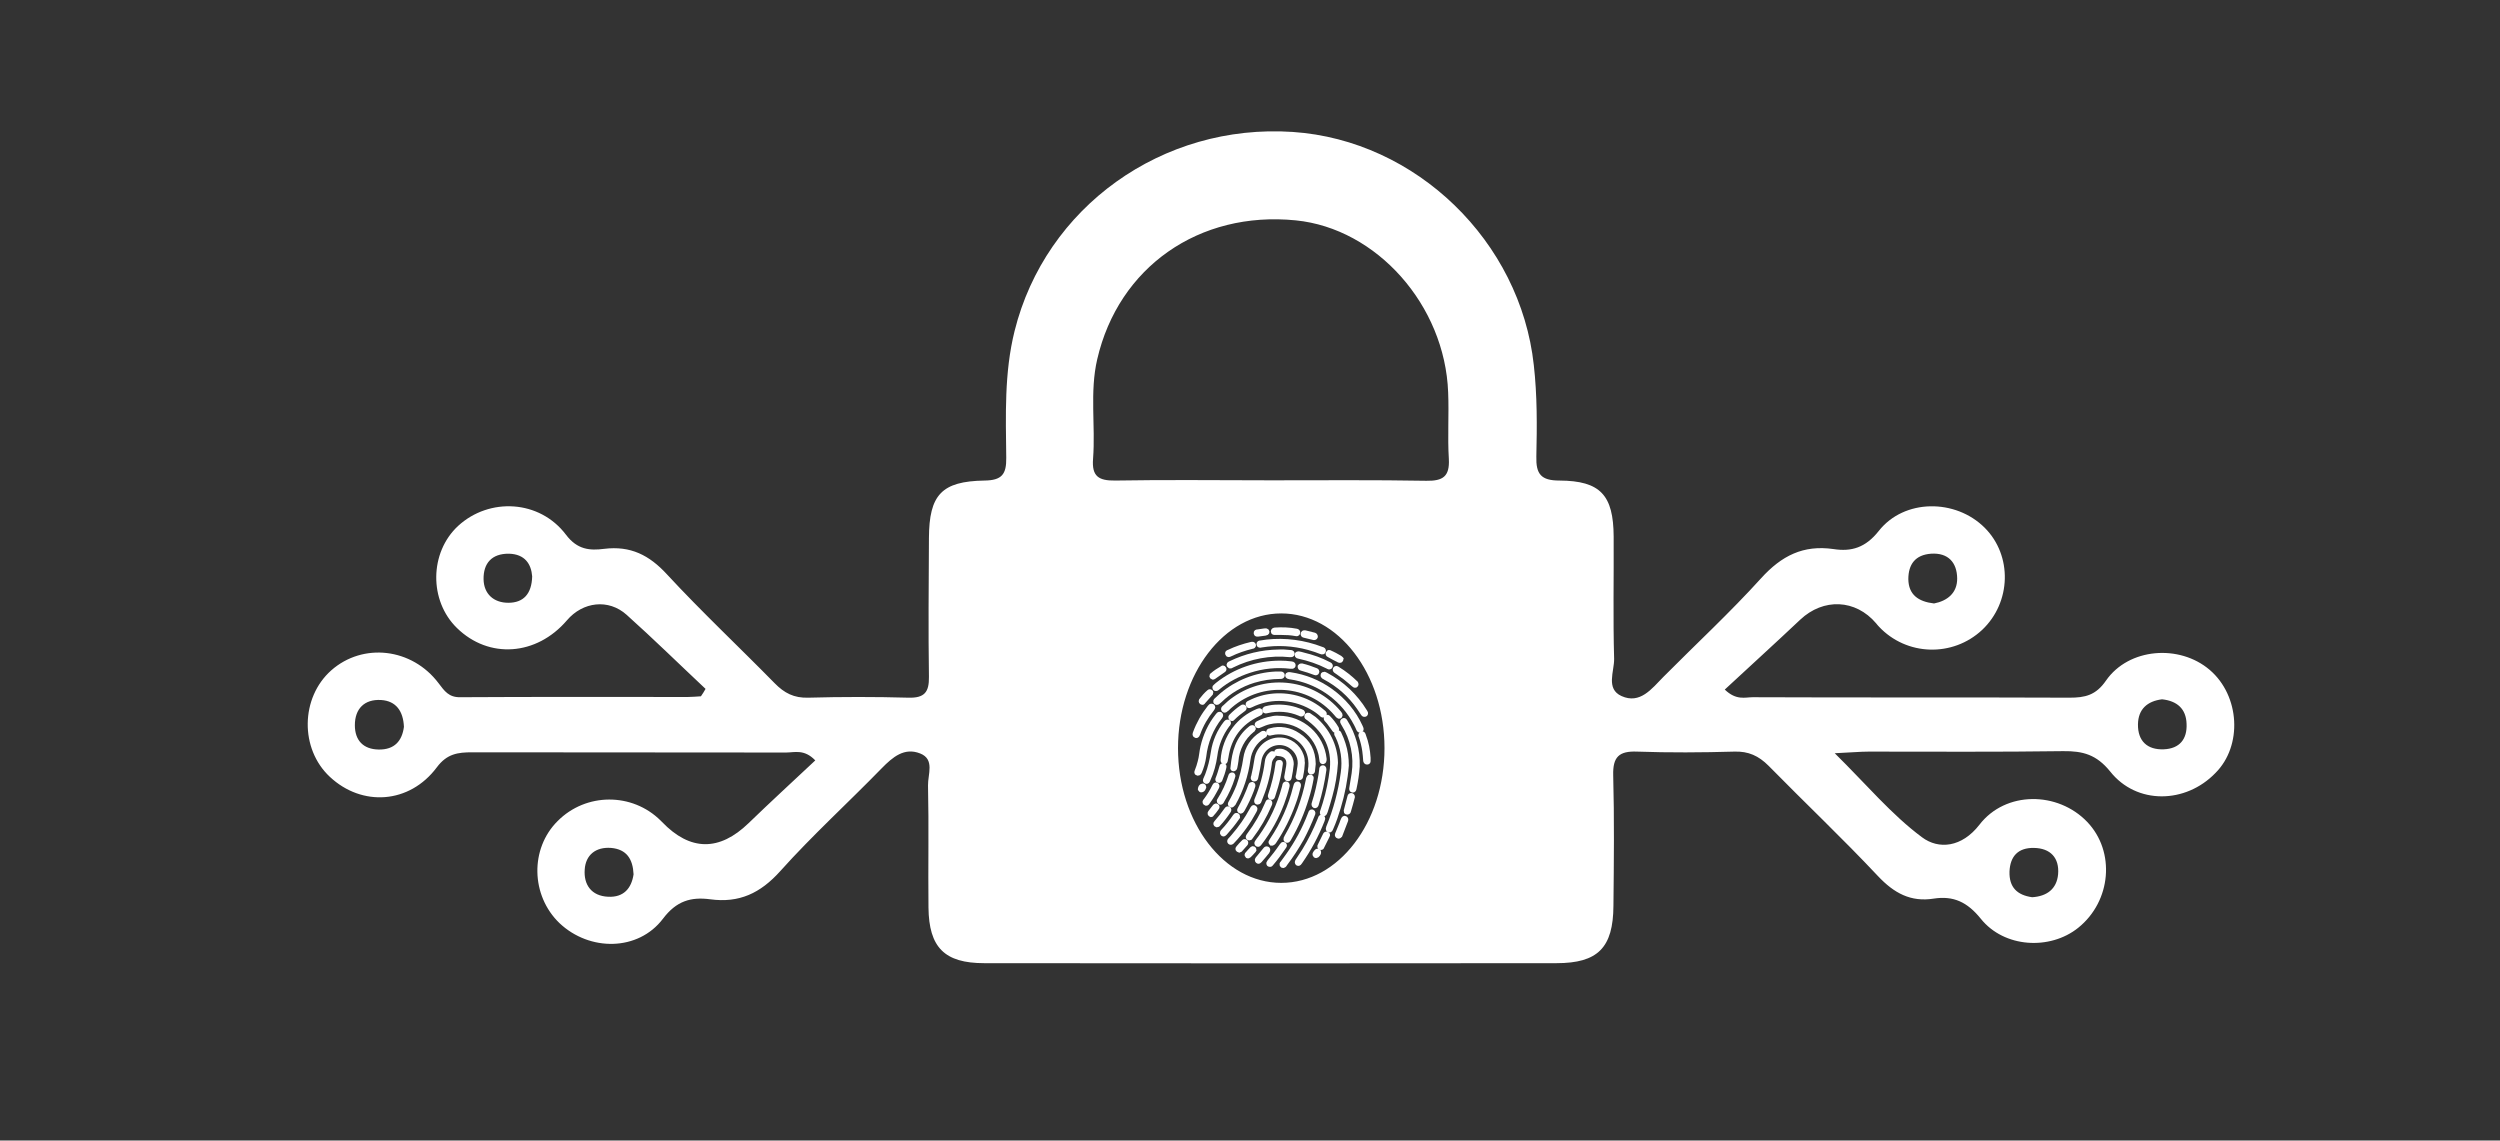 <?xml version="1.0" encoding="utf-8"?>
<!-- Generator: Adobe Illustrator 23.0.5, SVG Export Plug-In . SVG Version: 6.00 Build 0)  -->
<svg version="1.1" id="Layer_1" xmlns="http://www.w3.org/2000/svg" xmlns:xlink="http://www.w3.org/1999/xlink" x="0px" y="0px"
	 viewBox="0 0 1080 492.7" style="enable-background:new 0 0 1080 492.7;" xml:space="preserve">
<rect x="0" y="0" width="1080" height="492.7" fill="#333333" stroke="none"/>
<style type="text/css">
	.st0{fill:none;stroke:#FFFFFF;stroke-width:2;stroke-miterlimit:10;}
	.st1{fill:#FFFFFF;}
</style>
<title>Artboard 1biometric</title>
<g>
	<g>
		<path class="st0" d="M579,309c-0.1,0.5-0.5,0.7-0.9,0.3c-0.3-0.3-0.6-0.6-0.9-1c-11.6-13.6-32-15.1-45.6-3.5
			c-0.5,0.4-1,0.9-1.5,1.4c0,0.1-0.1,0.1-0.2,0.1c-0.4,0.3-0.7,0.9-1.2,0.4s0-0.9,0.4-1.2c1.3-1.3,2.7-2.5,4.3-3.6
			c14.3-10,33.8-7.4,45,6C578.6,308.3,579,308.5,579,309z"/>
		<path class="st0" d="M577,329.6c-0.3,4.8-1.1,9.6-2.4,14.2c-0.6,2.3-1.3,4.5-2,6.7c-0.1,0.3-0.2,0.5-0.3,0.7
			c-0.2,0.4-0.4,0.5-0.8,0.4s-0.3-0.5-0.3-0.8c0.4-1.3,0.8-2.5,1.2-3.7c1.5-4.9,2.5-9.9,3.1-15c0.8-8.9-2.6-15.9-9.6-21.3
			c-0.3-0.3-0.7-0.5-1.1-0.8c-0.3-0.1-0.4-0.5-0.3-0.8c0,0,0-0.1,0.1-0.1c0.2-0.2,0.5-0.3,0.8-0.1c0,0,0,0,0.1,0
			c0.7,0.5,1.5,1,2.2,1.5C573.4,315.3,576.9,322.2,577,329.6z"/>
		<path class="st0" d="M581.7,330.7c-0.5,6.2-1.7,12.3-3.5,18.2c-0.9,3-1.9,6-3.2,8.9c-0.2,0.4-0.3,1-0.9,0.8s-0.3-0.8-0.2-1.2
			c3.1-7.5,5.2-15.4,6.3-23.5c0.8-5.5,0-11-2.4-16c0-0.1-0.1-0.2-0.2-0.3c-0.2-0.4-0.5-0.9,0.1-1.1s0.7,0.2,0.9,0.6
			c0.7,1.4,1.2,2.8,1.7,4.3C581.3,324.4,581.7,327.6,581.7,330.7z"/>
		<path class="st0" d="M562.7,329.6c-0.1,1.8-0.3,3.6-0.7,5.4c-0.1,0.5,0,1.1-0.8,1s-0.4-0.8-0.3-1.2c0.2-1.2,0.4-2.4,0.6-3.7
			c0.6-3.5-1-7-4.1-8.9c-4.2-2.6-9.6-1.3-12.2,2.9c-0.6,1-1,2-1.2,3.1c-0.4,2.5-0.8,5-1.4,7.5c-0.1,0.4-0.1,1-0.8,0.9
			s-0.5-0.7-0.3-1.2c0.6-2.4,1-4.8,1.4-7.3c0.8-5.5,5.9-9.2,11.3-8.4c4.3,0.6,7.7,4,8.4,8.3C562.6,328.5,562.6,329,562.7,329.6z"/>
		<path class="st0" d="M557.4,291.4c6.3,0.9,12.2,3.3,17.4,7c5.6,4,10.1,9.3,12.9,15.5c0.1,0.2,0.2,0.5,0.3,0.7s0.2,0.7-0.2,0.9
			s-0.7-0.1-0.9-0.5c-0.6-1.5-1.4-2.9-2.2-4.3c-5.9-9.9-15.9-16.5-27.2-18.2c-0.2,0-0.3,0-0.5-0.1c-0.3-0.1-0.8-0.1-0.8-0.6
			S556.8,291.3,557.4,291.4z"/>
		<path class="st0" d="M552.4,310.2c10.1,0,18.6,7.6,19.7,17.6c0,0.2,0,0.4,0,0.6s-0.1,0.6-0.5,0.7s-0.6-0.2-0.6-0.6
			c-0.2-1-0.2-2-0.5-3c-2.4-9.9-12.3-15.9-22.2-13.6c-1.3,0.3-2.6,0.8-3.9,1.4l-0.3,0.1c-0.3,0.2-0.7,0.3-1-0.1s0.1-0.7,0.5-0.9
			c1.8-0.9,3.7-1.6,5.6-1.9C550.3,310.2,551.4,310.1,552.4,310.2z"/>
		<path class="st0" d="M553,286.4c1.6,0,3.2,0.1,4.7,0.3c0.4,0.1,1,0,1,0.7s-0.7,0.5-1.2,0.5c-6-0.7-12-0.1-17.8,1.8
			c-4.9,1.6-9.5,4-13.5,7.3c-0.2,0.2-0.5,0.4-0.7,0.5c-0.3,0.1-0.6,0-0.7-0.2c-0.1-0.2-0.1-0.5,0.1-0.6c0.3-0.3,0.7-0.6,1-0.9
			C533.7,289.6,543.2,286.4,553,286.4z"/>
		<path class="st0" d="M531.9,347.9c-0.7-0.3-0.5-0.7-0.2-1.2c1.3-2.3,2.4-4.6,3.4-7.1c1.4-3.9,2.4-7.9,3-12
			c0.6-4.3,3.1-8.2,6.9-10.5c0.4-0.3,0.9-0.7,1.3-0.1s-0.2,0.8-0.6,1c-3.6,2.2-6,6-6.5,10.2c-0.9,6.6-3,13-6.3,18.9
			C532.3,347.7,532.2,347.9,531.9,347.9z"/>
		<path class="st0" d="M552.5,301.8c-4.2,0-8.3,1-12,2.8c-0.1,0-0.1,0.1-0.2,0.1c-0.4,0.1-0.8,0.5-1.1-0.1s0.1-0.8,0.6-1
			c3.3-1.7,6.8-2.7,10.5-3c7.6-0.6,15.2,1.8,21,6.8l0.5,0.4c0.3,0.3,0.6,0.6,0.2,1s-0.7,0.2-1-0.1c-1.3-1.2-2.7-2.2-4.3-3.1
			C562.5,303.2,557.5,301.8,552.5,301.8z"/>
		<path class="st0" d="M551.1,291.1h1.8c0.5,0,1.1-0.1,1.1,0.6s-0.7,0.6-1.1,0.6c-3.8,0-7.6,0.6-11.3,1.7
			c-5.5,1.7-10.5,4.6-14.6,8.6l-0.6,0.5c-0.3,0.3-0.7,0.6-1.1,0.3s-0.1-0.8,0.2-1c0.8-0.7,1.5-1.4,2.3-2.1
			C534.4,294.7,542.6,291.5,551.1,291.1z"/>
		<path class="st0" d="M586.4,331.1c-0.2,3.2-0.7,6.4-1.4,9.6c-0.1,0.4-0.2,0.8-0.7,0.7s-0.5-0.5-0.4-1c0.3-2.1,0.7-4.1,1-6.2
			c1.1-7.4-0.5-15-4.4-21.3c-0.1-0.2-0.2-0.3-0.3-0.5c-0.2-0.4-0.5-0.7,0-1.1s0.8,0.1,1,0.5c1.8,2.8,3.1,5.9,4,9.1
			C586.1,324.2,586.5,327.6,586.4,331.1z"/>
		<path class="st0" d="M567.4,330c-0.1,0.8-0.2,1.8-0.3,2.8c0,0.4-0.1,0.8-0.6,0.8s-0.6-0.5-0.5-0.9c0.4-2,0.3-4-0.1-5.9
			c-1.7-7.4-9.1-11.9-16.5-10.2c0,0-0.1,0-0.1,0c-0.4,0.1-0.7,0.3-1.1,0.1c-0.2-0.1-0.3-0.4-0.2-0.6c0.1-0.4,0.5-0.5,0.8-0.5
			c4.1-1.2,8.5-0.4,12,2C565.2,320.4,567.3,324.5,567.4,330z"/>
		<path class="st0" d="M556.1,339.6c-0.6,2.5-1.4,5-2.3,7.4c-2.3,6.1-5.5,11.9-9.5,17.1l-0.4,0.5c-0.2,0.3-0.5,0.3-0.8,0.1
			c0,0,0,0,0,0c-0.2-0.2-0.3-0.5-0.1-0.8c0,0,0,0,0,0c0.5-0.7,1-1.5,1.6-2.2c4.7-6.6,8.1-13.9,10.2-21.7c0.1-0.3,0.1-0.6,0.2-0.9
			s0.3-0.6,0.7-0.5S556.2,339.1,556.1,339.6z"/>
		<path class="st0" d="M566.5,336.3c-0.5,2.9-1.2,5.8-2.1,8.6c-1.8,6-4.3,11.8-7.5,17.3c-0.1,0.2-0.2,0.4-0.4,0.6
			c-0.1,0.3-0.5,0.4-0.7,0.2c0,0,0,0-0.1,0c-0.3-0.2-0.3-0.5-0.2-0.8c0,0,0,0,0,0c0.1-0.3,0.3-0.5,0.4-0.8
			c4.4-7.6,7.5-15.8,9.2-24.4c0-0.3,0.1-0.5,0.2-0.8s0.2-0.6,0.7-0.6S566.6,336,566.5,336.3z"/>
		<path class="st0" d="M528.3,328.4c0.3-4.9,2.1-9.7,5.1-13.6c2.5-3.3,5.9-5.9,9.7-7.5c0.3-0.1,0.6-0.2,0.8-0.3
			c0.2-0.1,0.5,0,0.6,0.3c0.1,0.2,0.1,0.5-0.1,0.7c-0.2,0.1-0.5,0.3-0.7,0.4c-8,3.7-12.7,9.9-14,18.6c-0.1,0.5-0.2,1-0.3,1.5
			s-0.2,0.7-0.6,0.6S528.3,328.8,528.3,328.4z"/>
		<path class="st0" d="M552.3,281.6c1.7-0.1,3.3,0,5,0.2c0.4,0,1,0,1,0.6s-0.6,0.5-1,0.5c-8.6-0.9-17.3,0.7-25.1,4.6
			c-0.4,0.2-0.8,0.6-1.2,0s0.3-0.8,0.7-1C538.1,283.4,545.1,281.7,552.3,281.6z"/>
		<path class="st0" d="M571.8,281.2c-0.1,0.6-0.6,0.6-1.1,0.4c-1.8-0.7-3.6-1.3-5.4-1.8c-6.6-1.8-13.5-2.2-20.3-1.1
			c-0.2,0-0.3,0-0.4,0.1c-0.4,0-0.8,0-0.8-0.5s0.3-0.6,0.7-0.6c0.9-0.1,1.8-0.3,2.7-0.4c8-0.9,16.2,0.2,23.7,3.1
			C571.7,280.6,571.8,280.8,571.8,281.2z"/>
		<path class="st0" d="M561,339.5c-0.6,2.5-1.3,5-2.2,7.4c-2.1,5.9-4.9,11.5-8.3,16.6c-0.1,0.2-0.3,0.4-0.5,0.6
			c-0.2,0.2-0.5,0.3-0.7,0.2c0,0,0,0-0.1,0c-0.2-0.2-0.3-0.5-0.1-0.7c0.1-0.2,0.3-0.5,0.4-0.7c4.7-7,8.1-14.7,10.1-22.8
			c0.1-0.3,0.2-0.6,0.3-1c0.1-0.3,0.3-0.5,0.7-0.5C560.9,338.7,561.1,339,561,339.5z"/>
		<path class="st0" d="M517.4,334.1c-0.6-0.1-0.5-0.6-0.3-1c0.5-1.3,1-2.7,1.3-4c0.6-2.1,0.7-4.4,1.2-6.5c1.1-4.8,3.2-9.4,6.3-13.3
			c0.2-0.2,0.3-0.4,0.5-0.6c0.2-0.2,0.5-0.3,0.8-0.1c0,0,0,0,0,0c0.2,0.2,0.3,0.6,0.1,0.8c0,0,0,0,0,0l-0.2,0.3
			c-3.9,4.9-6.3,10.9-7,17.1c-0.3,2.3-1,4.6-1.9,6.7C518.1,333.7,518,334.1,517.4,334.1z"/>
		<path class="st0" d="M530.8,312.3c-0.1,0.3-0.2,0.6-0.5,0.8c-2.9,3.9-4.8,8.5-5.4,13.3c-0.5,3.5-1.4,7-2.9,10.2
			c-0.1,0.2-0.2,0.5-0.3,0.7c-0.1,0.3-0.5,0.4-0.7,0.3c0,0,0,0,0,0c-0.3-0.1-0.4-0.5-0.3-0.7c0,0,0,0,0,0c0.3-0.7,0.6-1.4,0.9-2.1
			c1.2-3.2,2-6.5,2.5-9.9c0.7-4.6,2.6-8.9,5.4-12.5c0.3-0.3,0.5-0.7,1-0.5C530.7,311.8,530.8,312.1,530.8,312.3z"/>
		<path class="st0" d="M554.3,374c-0.2,0-0.4-0.1-0.5-0.3c-0.1-0.3-0.1-0.6,0.2-0.8c0.8-1.1,1.6-2.2,2.4-3.3
			c3.9-5.5,7.1-11.4,9.5-17.7c0.1-0.2,0.1-0.4,0.2-0.5c0.1-0.4,0.3-0.9,0.8-0.7s0.4,0.7,0.2,1.1c-1.4,3.6-3,7.1-4.8,10.5
			c-2.1,3.7-4.4,7.3-7,10.7C555,373.5,554.8,373.9,554.3,374z"/>
		<path class="st0" d="M572.1,291.2c0.2,0.1,0.5,0.2,0.7,0.3c6.9,3.7,12.7,9.1,16.8,15.8c0.1,0.2,0.2,0.3,0.3,0.5
			c0.2,0.3,0.1,0.6-0.1,0.8c-0.3,0.2-0.7,0.1-0.9-0.2c-0.6-0.9-1.2-1.8-1.8-2.7c-3.8-5.5-8.9-10-14.8-13.1c-0.3-0.1-0.5-0.3-0.7-0.5
			c-0.1-0.1-0.2-0.3-0.1-0.5C571.5,291.3,571.8,291.2,572.1,291.2z"/>
		<path class="st0" d="M571.5,353.7c0,0.1-0.1,0.4-0.2,0.6c-2.5,6.4-5.7,12.4-9.6,18c-0.1,0.1-0.2,0.3-0.3,0.4
			c-0.2,0.3-0.5,0.5-0.8,0.3s-0.3-0.6-0.1-1c1-1.5,2-3,3-4.6c2.6-4.3,4.8-8.7,6.7-13.4c0.1-0.3,0.2-0.6,0.3-0.8
			c0.1-0.2,0.4-0.3,0.7-0.2c0,0,0,0,0,0C571.4,353.2,571.5,353.4,571.5,353.7z"/>
		<path class="st0" d="M543.3,346.6c-0.3,0-0.6-0.2-0.5-0.6c0-0.3,0.1-0.5,0.2-0.7c2.2-5.2,3.7-10.6,4.4-16.2
			c0.1-1.3,0.7-2.5,1.7-3.3c0.3-0.3,0.7-0.5,1-0.1s0.1,0.6-0.2,0.9c-0.9,0.9-1.5,2.2-1.5,3.5c-0.7,5.4-2.2,10.6-4.3,15.6
			C544,346,543.9,346.6,543.3,346.6z"/>
		<path class="st0" d="M532.6,331.3c0.6-6.4,2.2-12.3,7.4-16.5c0.2-0.2,0.5-0.4,0.7-0.5c0.2-0.1,0.6-0.1,0.7,0.2
			c0.2,0.2,0.1,0.5-0.1,0.7l-0.3,0.2c-4.1,3.3-6.6,8.1-7,13.4c-0.1,0.9-0.3,1.8-0.5,2.8c-0.1,0.4-0.3,0.6-0.7,0.6
			S532.5,331.7,532.6,331.3z"/>
		<path class="st0" d="M542.2,349.6c-0.1,0.2-0.2,0.5-0.3,0.7c-2.5,4.7-5.6,9.1-9.3,13c-0.1,0.2-0.3,0.3-0.5,0.5
			c-0.2,0.2-0.6,0.2-0.8,0c-0.2-0.2-0.2-0.6,0-0.8c0,0,0,0,0,0c0.6-0.6,1.2-1.3,1.7-1.9c3-3.5,5.6-7.2,7.8-11.3
			c0.1-0.3,0.3-0.5,0.5-0.8c0.1-0.2,0.4-0.3,0.6-0.1C542.1,349.1,542.3,349.3,542.2,349.6z"/>
		<path class="st0" d="M548.6,347.2l-0.2,0.5c-2.1,4.9-4.8,9.6-8,13.8c-0.1,0.2-0.3,0.4-0.4,0.5c-0.2,0.1-0.4,0.1-0.6,0
			c-0.2-0.1-0.3-0.4-0.2-0.6c0,0,0,0,0,0c0.1-0.3,0.3-0.5,0.5-0.8c3.1-4.1,5.7-8.6,7.7-13.3c0.1-0.2,0.2-0.5,0.3-0.7
			c0.1-0.3,0.4-0.4,0.7-0.2c0,0,0,0,0,0C548.6,346.5,548.7,346.8,548.6,347.2z"/>
		<path class="st0" d="M572,332.6c-0.7,5.1-1.8,10-3.3,14.9c-0.1,0.4-0.4,0.8-0.8,0.6s-0.4-0.7-0.2-1.2c1.3-4,2.2-8.1,2.9-12.2
			c0.1-0.8,0.2-1.6,0.3-2.3c0-0.4,0.1-0.8,0.6-0.8S572,332.1,572,332.6z"/>
		<path class="st0" d="M551.9,305.4c3.5-0.1,6.9,0.6,10.1,1.9c0.4,0.2,1,0.3,0.7,0.9s-0.8,0.3-1.2,0.1c-4.4-1.9-9.4-2.3-14.1-1.2
			c-0.4,0.1-1,0.3-1.1-0.3s0.5-0.7,0.9-0.8C548.8,305.6,550.3,305.4,551.9,305.4z"/>
		<path class="st0" d="M553.2,329.9c-0.2,1.9-0.6,3.8-1,5.8c-0.6,2.7-1.4,5.4-2.3,8.1c-0.1,0.4-0.3,0.9-0.8,0.7s-0.4-0.6-0.3-1
			c1.5-4.4,2.6-8.9,3.2-13.4c0-0.4,0.1-0.9,0.7-0.8C553.1,329.2,553.2,329.5,553.2,329.9z"/>
		<path class="st0" d="M557.9,330.1c-0.2,2-0.5,3.9-0.9,5.8c-0.1,0.4-0.2,0.7-0.7,0.6s-0.5-0.5-0.5-0.9c0.3-1.5,0.5-3,0.8-4.5
			c0.6-3.4-1-5.3-4.4-5.5c-0.4,0-0.8,0-0.8-0.5s0.4-0.6,0.8-0.6C555.1,324,557.9,326.6,557.9,330.1z"/>
		<path class="st0" d="M561.1,282.4c0.6,0.1,1.3,0.3,2,0.5c3.8,0.9,7.5,2.2,10.9,4c0.4,0.2,1,0.4,0.7,1s-0.8,0.2-1.2,0
			c-3.9-2-8.1-3.4-12.3-4.3c-0.4-0.1-0.9-0.1-0.9-0.7S560.7,282.5,561.1,282.4z"/>
		<path class="st0" d="M524,305.5c-0.1,0.3-0.2,0.6-0.4,0.8c-2.6,3.2-4.7,6.8-6.1,10.7c-0.2,0.4-0.3,1-0.9,0.8
			c-0.6-0.2-0.4-0.7-0.3-1.1c1.5-4.1,3.6-7.8,6.3-11.2c0.2-0.3,0.5-0.6,0.9-0.5C523.9,305.1,524,305.3,524,305.5z"/>
		<path class="st0" d="M532.7,335.3c0,0.1-0.1,0.4-0.2,0.6c-1.1,3.5-2.6,6.8-4.5,9.9l-0.2,0.4c-0.2,0.3-0.5,0.7-0.9,0.3
			s-0.3-0.6,0-1c2-3.2,3.6-6.6,4.7-10.2c0.1-0.4,0.3-0.7,0.8-0.6C532.5,334.7,532.7,334.9,532.7,335.3z"/>
		<path class="st0" d="M536,350.5c-0.5-0.1-0.7-0.5-0.5-0.8c1.9-3.4,3.5-6.9,4.8-10.5c0.1-0.3,0.3-0.4,0.6-0.4c0,0,0.1,0,0.1,0
			c0.3,0.1,0.4,0.4,0.3,0.7c0,0,0,0,0,0.1c-0.2,0.6-0.4,1.2-0.6,1.8c-1.1,2.9-2.4,5.6-3.9,8.3C536.6,350,536.4,350.4,536,350.5z"/>
		<path class="st0" d="M591.1,327.4c0,0.4,0,0.8,0,1.2s0,0.7-0.5,0.7s-0.6-0.3-0.7-0.7c-0.1-1.4-0.2-2.8-0.4-4.2
			c-0.3-2.1-0.8-4.2-1.5-6.2c-0.2-0.4-0.4-0.9,0.2-1.2s0.8,0.4,0.9,0.8C590.3,320.9,590.9,324.1,591.1,327.4z"/>
		<path class="st0" d="M541.6,278.7c0,0.4-0.3,0.6-0.7,0.6c-3.3,0.8-6.5,1.9-9.6,3.4c-0.4,0.2-0.8,0.3-1-0.2s0.1-0.7,0.5-0.8
			c3.1-1.5,6.4-2.6,9.8-3.4C541.1,278.2,541.5,278.2,541.6,278.7z"/>
		<path class="st0" d="M585.9,295.6c0,0.2-0.1,0.4-0.3,0.5c-0.3,0.1-0.6-0.1-0.8-0.3c-1.2-1-2.4-2.1-3.7-3.1s-2.6-1.8-3.8-2.7
			c-0.3-0.2-0.8-0.5-0.5-1s0.7-0.3,1.1,0c2.8,1.7,5.3,3.7,7.7,6C585.6,295.1,585.9,295.3,585.9,295.6z"/>
		<path class="st0" d="M553.6,273.3h-2.8c-0.4,0-0.8,0-0.8-0.5s0.3-0.6,0.8-0.7c3.1-0.2,6.2-0.1,9.3,0.5c0.4,0.1,0.7,0.3,0.6,0.8
			s-0.5,0.5-0.9,0.4C557.7,273.4,555.6,273.3,553.6,273.3z"/>
		<path class="st0" d="M548.6,373.5c-0.2,0-0.5-0.1-0.5-0.3c-0.1-0.3,0-0.6,0.2-0.8c0.9-1.2,1.9-2.3,2.8-3.5s1.8-2.4,2.6-3.6
			c0.3-0.4,0.5-0.8,1-0.5s0.2,0.7-0.1,1.1c-1.7,2.5-3.5,5-5.5,7.3C549.1,373.3,548.9,373.5,548.6,373.5z"/>
		<path class="st0" d="M534.7,352.9c-0.1,0.1-0.2,0.3-0.3,0.5c-1.6,2.3-3.3,4.4-5.2,6.5c-0.3,0.3-0.6,0.7-1,0.3s-0.1-0.8,0.2-1.1
			c1.9-2,3.6-4.2,5.1-6.4c0.2-0.3,0.4-0.6,0.8-0.5S534.7,352.6,534.7,352.9z"/>
		<path class="st0" d="M525.3,339c0.6,0.1,0.6,0.6,0.4,1c-0.7,1.2-1.3,2.5-2,3.6c-0.6,1-1.3,2-2,3c-0.2,0.4-0.6,0.7-1,0.3
			s-0.2-0.7,0.1-1c1.5-2,2.8-4.1,3.9-6.4C524.8,339.3,525,339,525.3,339z"/>
		<path class="st0" d="M525.7,356.4c-0.6-0.2-0.7-0.6-0.3-1c1.6-1.8,3.1-3.7,4.5-5.7c0.2-0.3,0.5-0.5,0.8-0.3s0.3,0.6,0.1,0.9
			c-1.4,2.1-2.9,4.1-4.6,5.9C526,356.3,525.9,356.4,525.7,356.4z"/>
		<path class="st0" d="M578.2,361.3c-0.7-0.2-0.6-0.6-0.4-1.1l1.8-4.4c0.2-0.6,0.4-1.2,0.7-1.8c0.2-0.4,0.4-0.7,0.8-0.5
			s0.4,0.5,0.3,0.9c-0.8,2.2-1.7,4.3-2.5,6.5C578.7,361.1,578.5,361.3,578.2,361.3z"/>
		<path class="st0" d="M581.5,350.2l1.6-6.1c0-0.3,0.3-0.5,0.6-0.5c0,0,0,0,0.1,0c0.3,0,0.5,0.3,0.5,0.6c0,0.1,0,0.1,0,0.1
			c-0.5,2-1.1,4.1-1.7,6.1c0,0.3-0.3,0.5-0.6,0.5c0,0-0.1,0-0.1,0C581.5,350.9,581.5,350.6,581.5,350.2z"/>
		<path class="st0" d="M562.4,287.6c2.1,0.5,4.1,1.2,6.1,2c0.3,0.1,0.6,0.4,0.4,0.8c-0.1,0.3-0.5,0.4-0.7,0.3c0,0,0,0,0,0
			c-2-0.8-4-1.4-6.1-2c-0.3,0-0.5-0.3-0.5-0.6c0-0.1,0-0.1,0-0.2C561.8,287.6,562.1,287.6,562.4,287.6z"/>
		<path class="st0" d="M532.2,310.5c-0.2,0-0.4-0.1-0.5-0.3c-0.1-0.2-0.1-0.5,0.1-0.7c1.5-1.5,3.1-2.9,4.8-4c0.2-0.2,0.6-0.2,0.8,0
			c0,0,0,0,0,0c0.2,0.2,0.2,0.5,0,0.7c0,0-0.1,0.1-0.1,0.1c-1.7,1.2-3.3,2.5-4.8,4C532.4,310.5,532.3,310.5,532.2,310.5z"/>
		<path class="st0" d="M528.8,331.5c-0.4,1.8-1,3.6-1.7,5.3c-0.1,0.3-0.4,0.5-0.7,0.4c0,0,0,0,0,0c-0.4-0.1-0.5-0.5-0.3-0.8
			c0.7-1.7,1.2-3.5,1.7-5.2c0.1-0.4,0.3-0.6,0.7-0.5S528.9,331,528.8,331.5z"/>
		<path class="st0" d="M577.5,315c0,0.2-0.1,0.5-0.3,0.5c-0.4,0.2-0.6,0-0.8-0.3c-0.7-1-1.4-2-2.1-2.9c-0.4-0.5-0.8-1-1.3-1.5
			c-0.2-0.2-0.2-0.6,0-0.8c0,0,0,0,0,0c0.2-0.2,0.5-0.3,0.7-0.1c0,0,0,0,0.1,0.1c1.4,1.4,2.6,3,3.6,4.7
			C577.5,314.9,577.5,314.9,577.5,315z"/>
		<path class="st0" d="M547.7,367.4c-0.1,0.2-0.2,0.4-0.3,0.6c-1,1.2-2,2.5-3.1,3.7c-0.3,0.3-0.6,0.7-1,0.3s-0.2-0.7,0.1-1.1
			l3.2-3.9c0.2-0.3,0.5-0.5,0.9-0.3C547.7,366.8,547.8,367,547.7,367.4z"/>
		<path class="st0" d="M579.4,284.7c-0.1,0.6-0.4,0.8-0.9,0.6c-1.5-0.8-3-1.5-4.5-2.4c-0.3-0.1-0.4-0.4-0.3-0.7c0,0,0,0,0-0.1
			c0.1-0.2,0.4-0.4,0.6-0.3c0,0,0,0,0,0c1.6,0.7,3.1,1.5,4.6,2.4C579.2,284.4,579.3,284.6,579.4,284.7z"/>
		<path class="st0" d="M570.6,366.2c-0.3,0-0.6-0.3-0.5-0.6c0-0.1,0-0.2,0.1-0.3c0.8-1.6,1.5-3.1,2.3-4.7c0.2-0.3,0.4-0.5,0.8-0.3
			c0.3,0.1,0.4,0.5,0.2,0.7c0,0,0,0,0,0c-0.8,1.6-1.6,3.2-2.4,4.8C571.1,366,570.9,366.2,570.6,366.2z"/>
		<path class="st0" d="M528.3,288.5c0.2,0,0.4,0.1,0.5,0.4c0.1,0.2,0,0.5-0.2,0.6c-1.4,1-2.9,2-4.3,3c-0.2,0.2-0.5,0.1-0.7-0.1
			c-0.2-0.2-0.2-0.4-0.1-0.6c0,0,0,0,0.1-0.1c1.4-1.2,2.9-2.2,4.5-3.1C528.1,288.5,528.2,288.5,528.3,288.5z"/>
		<path class="st0" d="M563.8,273.3c1.1,0.3,2.5,0.6,4,1c0.3,0.1,0.5,0.4,0.5,0.7c0,0,0,0,0,0.1c-0.1,0.3-0.4,0.5-0.7,0.4
			c0,0-0.1,0-0.1,0c-1.4-0.3-2.8-0.7-4.1-1c-0.4-0.1-0.6-0.3-0.5-0.7S563.1,273.2,563.8,273.3z"/>
		<path class="st0" d="M519.4,303.5c-0.5-0.1-0.7-0.5-0.5-0.9c1-1.3,2.1-2.6,3.4-3.7c0.2-0.2,0.5-0.2,0.7,0c0,0,0,0,0,0
			c0.2,0.1,0.2,0.4,0.1,0.6c-1.1,1.3-2.3,2.5-3.4,3.8C519.7,303.5,519.5,303.5,519.4,303.5z"/>
		<path class="st0" d="M546.1,272.5c0.8-0.1,1.2-0.1,1.3,0.4s-0.4,0.6-0.8,0.7l-3,0.4c-0.4,0-0.9,0.2-1-0.4s0.3-0.7,0.8-0.7
			C544.5,272.7,545.5,272.6,546.1,272.5z"/>
		<path class="st0" d="M535.3,367.3c-0.6-0.2-0.8-0.6-0.4-1c0.7-0.9,1.5-1.7,2.3-2.5c0.2-0.3,0.5-0.4,0.8-0.2c0,0,0.1,0,0.1,0.1
			c0.2,0.2,0.2,0.5,0,0.8c0,0,0,0,0,0c-0.8,0.9-1.5,1.7-2.3,2.6C535.6,367.2,535.5,367.2,535.3,367.3z"/>
		<path class="st0" d="M523.2,352c-0.5-0.2-0.7-0.6-0.4-1c0.7-0.9,1.4-1.8,2.1-2.7c0.2-0.2,0.5-0.3,0.7-0.1c0.2,0.1,0.3,0.4,0.2,0.6
			c0,0,0,0,0,0c-0.7,1-1.4,2-2.3,2.9C523.5,351.9,523.3,352,523.2,352z"/>
		<path class="st0" d="M541.8,367.2c-0.1,0.2-0.3,0.4-0.5,0.6c-0.5,0.6-1.1,1.2-1.7,1.8c-0.2,0.2-0.5,0.3-0.7,0.2c0,0,0,0,0,0
			c-0.2-0.2-0.3-0.5-0.2-0.7c0,0,0,0,0.1-0.1c0.7-0.8,1.4-1.6,2.1-2.3c0.2-0.2,0.4-0.2,0.6-0.1C541.7,366.7,541.8,366.9,541.8,367.2
			z"/>
		<path class="st0" d="M568.6,369.7c-0.3,0-0.5-0.2-0.6-0.5c0,0,0,0,0,0c-0.1-0.5,0.8-1.6,1.2-1.6c0.3,0,0.5,0.2,0.5,0.5
			c0,0,0,0,0,0.1C569.8,368.7,569,369.7,568.6,369.7z"/>
		<path class="st0" d="M520.1,340.1c-0.2,0.5-0.4,1.1-1,1.2c-0.2,0.1-0.5-0.1-0.6-0.3c0-0.1,0-0.1,0-0.2c0.1-0.6,0.3-1.2,1-1.3
			C519.9,339.4,520.1,339.7,520.1,340.1z"/>
	</g>
	<path class="st1" d="M954.6,289.4c-13.1-11.2-35-9.5-44.8,4.6c-4.4,6.4-9.1,7.4-15.8,7.4c-45.6-0.2-91.2,0-136.8-0.2
		c-3.3,0-7.1,1.5-12.1-3.3c11-10.2,21.9-20.1,32.6-30.2c10-9.4,23.9-8.9,32.8,1.6c0.4,0.5,0.8,1,1.2,1.4
		c11.9,12.7,31.9,13.3,44.6,1.4c12.6-11.9,13.1-32.1,1.1-44.1c-12.6-12.6-34.8-12.6-45.8,1.4c-5.7,7.2-11.8,9-19.5,7.8
		c-13.1-1.9-22.5,2.9-31.3,12.6c-13.4,14.8-28.1,28.4-42.2,42.6c-5.1,5.2-10.1,11.9-18.1,8.3c-6.9-3.1-3.1-10.7-3.2-16.1
		c-0.5-17.6-0.1-35.2-0.2-52.8c-0.1-17.9-5.7-24.1-23.4-24.2c-8,0-10.2-2.8-10-10.4c0.3-13.2,0.4-26.3-1.1-39.5
		c-5.8-53.4-50.8-97.1-104.1-100.7c-56.4-3.8-106.9,32.5-120.2,86c-4.5,18.1-3.8,36.5-3.6,54.8c0.1,7.1-1.9,9.7-9.4,9.8
		c-18.6,0.3-23.9,6.2-24,24.8c-0.1,20-0.3,40,0,60c0.1,6.6-1.9,9.2-8.9,9c-14.4-0.4-28.8-0.4-43.2,0c-6.2,0.2-10.4-2-14.6-6.3
		c-15.4-15.7-31.5-30.8-46.4-46.9c-7.7-8.4-15.8-12.5-27.2-11.1c-6.2,0.8-11.6,0.4-16.5-6.1c-11.4-15.1-33.1-16.2-46.6-3.8
		c-12.4,11.5-12.6,32.3-0.5,44.1c13.8,13.5,34.4,12,47.5-3.3c6.9-8.1,18-9.4,25.8-2.4c11.6,10.4,22.7,21.3,34.1,32
		c-0.6,1.1-1.3,2.2-2,3.2c-1.9,0.1-3.7,0.3-5.6,0.3c-32.8,0-65.6-0.1-98.4,0.1c-4.9,0.1-6.8-2.7-9.3-6
		c-11.5-15.3-32.7-17.7-46.4-5.6c-13.3,11.8-13.6,33.9-0.6,46c13.9,13,34.4,11.7,46.2-4.1c4.4-5.9,9.1-6.5,15.3-6.5
		c45.2,0.1,90.4,0,135.6,0.1c3.6,0,7.8-1.6,12.6,3.4c-9.7,9.1-19.4,18-28.8,27.1c-12.6,12.2-25.2,12.2-37.4-0.5
		c-0.2-0.2-0.4-0.4-0.6-0.6c-12.3-12.2-32.3-12.1-44.5,0.2c-12,11.9-11.6,32.2,0.8,44.1c13,12.3,34,12.2,44.7-1.9
		c5.8-7.7,12.1-9.5,20.4-8.4c12.5,1.7,21.7-2.6,30.3-12.2c13.8-15.4,29.3-29.5,43.8-44.4c4.8-4.9,9.8-9.1,16.6-6.4
		c6.4,2.5,3.3,9.1,3.4,13.8c0.4,17.6,0,35.2,0.2,52.8c0.2,17.2,6.9,24,24.1,24c82.4,0.1,164.8,0.1,247.2,0
		c17.9,0,24.5-6.7,24.6-24.8c0.2-18.8,0.4-37.6-0.1-56.4c-0.2-7.9,2.5-10.5,10.3-10.2c14,0.5,28,0.4,42,0c6.1-0.2,10.5,1.8,14.8,6.1
		c15.7,16,32,31.4,47.3,47.7c6.9,7.3,14.1,11.3,24.1,9.7c8.5-1.3,14.5,1.5,20.3,8.7c10.1,12.6,29.9,13.7,42.1,3.9
		c14.3-11.5,16.1-32.9,3.9-45.7c-12.7-13.3-35.3-13.5-46.6,1.2c-7.6,9.8-17.6,10.8-24.8,5.4c-13.2-9.8-24-22.8-37.7-36.3
		c7-0.3,10.9-0.7,14.7-0.7c28,0,56,0.2,84-0.2c8.5-0.1,14.4,1.5,20.3,8.8c11.4,14.4,32.6,14,45.5,0.6
		C968.8,322.2,967.7,300.6,954.6,289.4z M834.2,239.2c7.5-0.5,11.2,3.9,11.3,10.6c0.1,6.4-4.3,9.8-10,10.9
		c-6.8-0.8-11-3.8-11.1-10.5C824.4,243.8,827.4,239.7,834.2,239.2z M219.6,260.4c-6.3,0-10.6-3.8-10.7-10.2c-0.1-6.8,3.5-11.1,11-11
		c6.9,0.2,9.6,4.5,10,9.8C229.7,256.6,226.1,260.4,219.6,260.4z M163.6,323.8c-6.7-0.1-10.3-4-10.3-10.5c0-7.1,4.1-11.3,11.3-10.9
		c6.5,0.4,9.6,4.8,9.9,11.6C173.7,320.1,170.4,323.9,163.6,323.8z M262.8,387.4c-7.4-0.3-10.7-5.3-10.2-11.8
		c0.4-6.2,4.7-9.8,11.4-9.3c6.7,0.6,9.4,4.8,9.7,11.4C272.8,383.8,269.4,387.7,262.8,387.4z M553.5,381.4c-24.6,0-44.6-26-44.6-58.2
		c0-32.1,20-58.2,44.6-58.2s44.6,26,44.6,58.2C598.1,355.4,578.2,381.4,553.5,381.4z M616.2,207.7c-22.4-0.4-44.8-0.2-67.2-0.2
		c-22.4,0-44.8-0.3-67.2,0.1c-7.2,0.1-10.2-1.8-9.6-9.4c1.1-14.3-1.5-28.8,1.8-43c9.2-39.8,44-64.2,85.8-60
		c34.9,3.5,64.4,36.6,65.8,74.3c0.4,9.6-0.3,19.2,0.3,28.8C626.3,205.9,623.3,207.8,616.2,207.7z M868.1,376.5
		c0.3-6.7,3.8-10.3,10.5-10.2c7.2,0.1,11.1,4.3,10.5,11.4c-0.6,6.4-4.9,9.5-11.2,9.9C871.4,386.7,867.9,383.3,868.1,376.5z
		 M934.8,323.7c-7.2,0.3-11.3-3.6-11.2-10.8c0.1-6.5,4-10,10.4-10.8c6.5,0.7,10.4,4.1,10.6,10.6
		C944.9,319.3,941.6,323.4,934.8,323.7z"/>
</g>
</svg>
